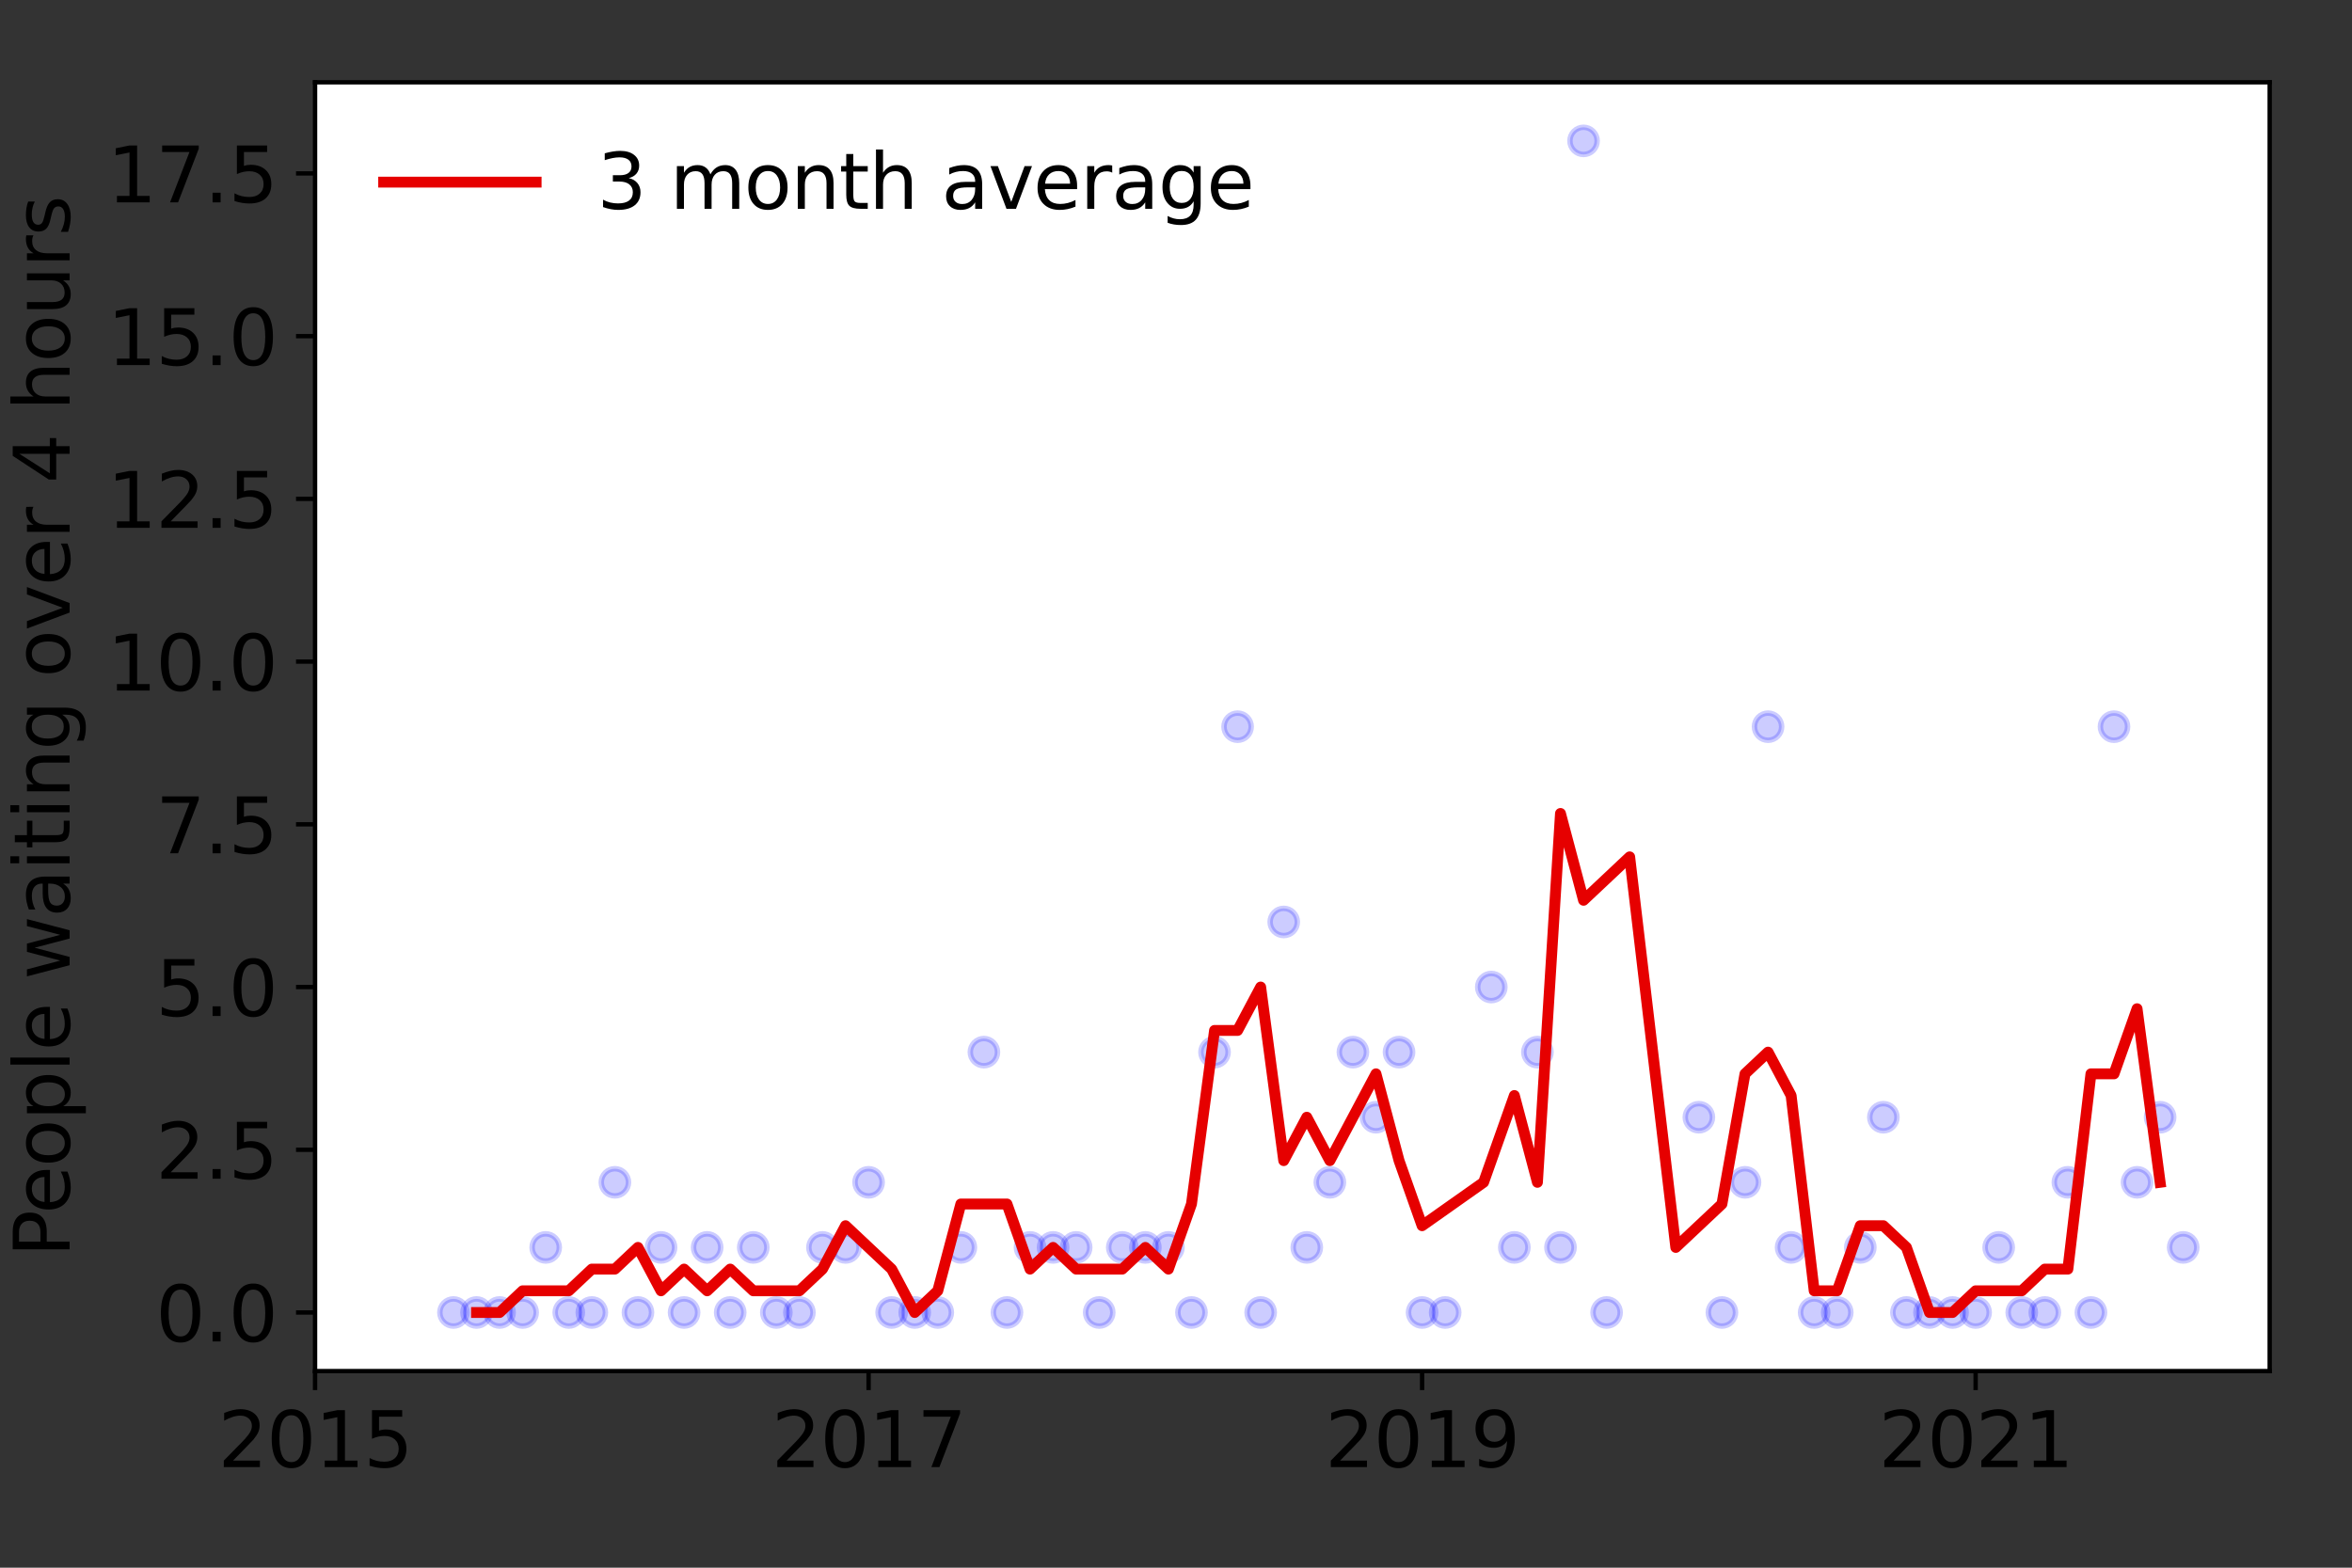 <?xml version="1.0" encoding="utf-8" standalone="no"?>
<!DOCTYPE svg PUBLIC "-//W3C//DTD SVG 1.1//EN"
  "http://www.w3.org/Graphics/SVG/1.1/DTD/svg11.dtd">
<svg height="288pt" version="1.1" viewBox="0 0 432 288" width="432pt" xmlns="http://www.w3.org/2000/svg" xmlns:xlink="http://www.w3.org/1999/xlink">
 <rect x="0" y="0" width="432" height="288" fill="#333333" stroke="none"/>
 <defs>
  <style type="text/css">*{stroke-linecap:butt;stroke-linejoin:round;}</style>
 </defs>
 <g id="figure_1">
  <g id="patch_1">
   <path d="M 0 288 
L 432 288 
L 432 0 
L 0 0 
z
" style="fill:none;"/>
  </g>
  <g id="axes_1">
   <g id="patch_2">
    <path d="M 57.87 251.88 
L 416.88 251.88 
L 416.88 15.12 
L 57.87 15.12 
z
" style="fill:#ffffff;"/>
   </g>
   <g id="matplotlib.axis_1">
    <g id="xtick_1">
     <g id="line2d_1">
      <defs>
       <path d="M 0 0 
L 0 3.5 
" id="m0059e2745c" style="stroke:#000000;stroke-width:0.8;"/>
      </defs>
      <g>
       <use style="stroke:#000000;stroke-width:0.8;" x="57.87" xlink:href="#m0059e2745c" y="251.88"/>
      </g>
     </g>
     <g id="text_1">
      <!-- 2015 -->
      <g transform="translate(40.055 269.518)scale(0.14 -0.14)">
       <defs>
        <path d="M 1228 531 
L 3431 531 
L 3431 0 
L 469 0 
L 469 531 
Q 828 903 1448 1529 
Q 2069 2156 2228 2338 
Q 2531 2678 2651 2914 
Q 2772 3150 2772 3378 
Q 2772 3750 2511 3984 
Q 2250 4219 1831 4219 
Q 1534 4219 1204 4116 
Q 875 4013 500 3803 
L 500 4441 
Q 881 4594 1212 4672 
Q 1544 4750 1819 4750 
Q 2544 4750 2975 4387 
Q 3406 4025 3406 3419 
Q 3406 3131 3298 2873 
Q 3191 2616 2906 2266 
Q 2828 2175 2409 1742 
Q 1991 1309 1228 531 
z
" id="DejaVuSans-32" transform="scale(0.016)"/>
        <path d="M 2034 4250 
Q 1547 4250 1301 3770 
Q 1056 3291 1056 2328 
Q 1056 1369 1301 889 
Q 1547 409 2034 409 
Q 2525 409 2770 889 
Q 3016 1369 3016 2328 
Q 3016 3291 2770 3770 
Q 2525 4250 2034 4250 
z
M 2034 4750 
Q 2819 4750 3233 4129 
Q 3647 3509 3647 2328 
Q 3647 1150 3233 529 
Q 2819 -91 2034 -91 
Q 1250 -91 836 529 
Q 422 1150 422 2328 
Q 422 3509 836 4129 
Q 1250 4750 2034 4750 
z
" id="DejaVuSans-30" transform="scale(0.016)"/>
        <path d="M 794 531 
L 1825 531 
L 1825 4091 
L 703 3866 
L 703 4441 
L 1819 4666 
L 2450 4666 
L 2450 531 
L 3481 531 
L 3481 0 
L 794 0 
L 794 531 
z
" id="DejaVuSans-31" transform="scale(0.016)"/>
        <path d="M 691 4666 
L 3169 4666 
L 3169 4134 
L 1269 4134 
L 1269 2991 
Q 1406 3038 1543 3061 
Q 1681 3084 1819 3084 
Q 2600 3084 3056 2656 
Q 3513 2228 3513 1497 
Q 3513 744 3044 326 
Q 2575 -91 1722 -91 
Q 1428 -91 1123 -41 
Q 819 9 494 109 
L 494 744 
Q 775 591 1075 516 
Q 1375 441 1709 441 
Q 2250 441 2565 725 
Q 2881 1009 2881 1497 
Q 2881 1984 2565 2268 
Q 2250 2553 1709 2553 
Q 1456 2553 1204 2497 
Q 953 2441 691 2322 
L 691 4666 
z
" id="DejaVuSans-35" transform="scale(0.016)"/>
       </defs>
       <use xlink:href="#DejaVuSans-32"/>
       <use x="63.623" xlink:href="#DejaVuSans-30"/>
       <use x="127.246" xlink:href="#DejaVuSans-31"/>
       <use x="190.869" xlink:href="#DejaVuSans-35"/>
      </g>
     </g>
    </g>
    <g id="xtick_2">
     <g id="line2d_2">
      <g>
       <use style="stroke:#000000;stroke-width:0.8;" x="159.537" xlink:href="#m0059e2745c" y="251.88"/>
      </g>
     </g>
     <g id="text_2">
      <!-- 2017 -->
      <g transform="translate(141.722 269.518)scale(0.14 -0.14)">
       <defs>
        <path d="M 525 4666 
L 3525 4666 
L 3525 4397 
L 1831 0 
L 1172 0 
L 2766 4134 
L 525 4134 
L 525 4666 
z
" id="DejaVuSans-37" transform="scale(0.016)"/>
       </defs>
       <use xlink:href="#DejaVuSans-32"/>
       <use x="63.623" xlink:href="#DejaVuSans-30"/>
       <use x="127.246" xlink:href="#DejaVuSans-31"/>
       <use x="190.869" xlink:href="#DejaVuSans-37"/>
      </g>
     </g>
    </g>
    <g id="xtick_3">
     <g id="line2d_3">
      <g>
       <use style="stroke:#000000;stroke-width:0.8;" x="261.203" xlink:href="#m0059e2745c" y="251.88"/>
      </g>
     </g>
     <g id="text_3">
      <!-- 2019 -->
      <g transform="translate(243.388 269.518)scale(0.14 -0.14)">
       <defs>
        <path d="M 703 97 
L 703 672 
Q 941 559 1184 500 
Q 1428 441 1663 441 
Q 2288 441 2617 861 
Q 2947 1281 2994 2138 
Q 2813 1869 2534 1725 
Q 2256 1581 1919 1581 
Q 1219 1581 811 2004 
Q 403 2428 403 3163 
Q 403 3881 828 4315 
Q 1253 4750 1959 4750 
Q 2769 4750 3195 4129 
Q 3622 3509 3622 2328 
Q 3622 1225 3098 567 
Q 2575 -91 1691 -91 
Q 1453 -91 1209 -44 
Q 966 3 703 97 
z
M 1959 2075 
Q 2384 2075 2632 2365 
Q 2881 2656 2881 3163 
Q 2881 3666 2632 3958 
Q 2384 4250 1959 4250 
Q 1534 4250 1286 3958 
Q 1038 3666 1038 3163 
Q 1038 2656 1286 2365 
Q 1534 2075 1959 2075 
z
" id="DejaVuSans-39" transform="scale(0.016)"/>
       </defs>
       <use xlink:href="#DejaVuSans-32"/>
       <use x="63.623" xlink:href="#DejaVuSans-30"/>
       <use x="127.246" xlink:href="#DejaVuSans-31"/>
       <use x="190.869" xlink:href="#DejaVuSans-39"/>
      </g>
     </g>
    </g>
    <g id="xtick_4">
     <g id="line2d_4">
      <g>
       <use style="stroke:#000000;stroke-width:0.8;" x="362.87" xlink:href="#m0059e2745c" y="251.88"/>
      </g>
     </g>
     <g id="text_4">
      <!-- 2021 -->
      <g transform="translate(345.055 269.518)scale(0.14 -0.14)">
       <use xlink:href="#DejaVuSans-32"/>
       <use x="63.623" xlink:href="#DejaVuSans-30"/>
       <use x="127.246" xlink:href="#DejaVuSans-32"/>
       <use x="190.869" xlink:href="#DejaVuSans-31"/>
      </g>
     </g>
    </g>
   </g>
   <g id="matplotlib.axis_2">
    <g id="ytick_1">
     <g id="line2d_5">
      <defs>
       <path d="M 0 0 
L -3.5 0 
" id="m4ac4271c9a" style="stroke:#000000;stroke-width:0.8;"/>
      </defs>
      <g>
       <use style="stroke:#000000;stroke-width:0.8;" x="57.87" xlink:href="#m4ac4271c9a" y="241.118"/>
      </g>
     </g>
     <g id="text_5">
      <!-- 0.0 -->
      <g transform="translate(28.606 246.437)scale(0.14 -0.14)">
       <defs>
        <path d="M 684 794 
L 1344 794 
L 1344 0 
L 684 0 
L 684 794 
z
" id="DejaVuSans-2e" transform="scale(0.016)"/>
       </defs>
       <use xlink:href="#DejaVuSans-30"/>
       <use x="63.623" xlink:href="#DejaVuSans-2e"/>
       <use x="95.41" xlink:href="#DejaVuSans-30"/>
      </g>
     </g>
    </g>
    <g id="ytick_2">
     <g id="line2d_6">
      <g>
       <use style="stroke:#000000;stroke-width:0.8;" x="57.87" xlink:href="#m4ac4271c9a" y="211.224"/>
      </g>
     </g>
     <g id="text_6">
      <!-- 2.5 -->
      <g transform="translate(28.606 216.543)scale(0.14 -0.14)">
       <use xlink:href="#DejaVuSans-32"/>
       <use x="63.623" xlink:href="#DejaVuSans-2e"/>
       <use x="95.41" xlink:href="#DejaVuSans-35"/>
      </g>
     </g>
    </g>
    <g id="ytick_3">
     <g id="line2d_7">
      <g>
       <use style="stroke:#000000;stroke-width:0.8;" x="57.87" xlink:href="#m4ac4271c9a" y="181.33"/>
      </g>
     </g>
     <g id="text_7">
      <!-- 5.0 -->
      <g transform="translate(28.606 186.649)scale(0.14 -0.14)">
       <use xlink:href="#DejaVuSans-35"/>
       <use x="63.623" xlink:href="#DejaVuSans-2e"/>
       <use x="95.41" xlink:href="#DejaVuSans-30"/>
      </g>
     </g>
    </g>
    <g id="ytick_4">
     <g id="line2d_8">
      <g>
       <use style="stroke:#000000;stroke-width:0.8;" x="57.87" xlink:href="#m4ac4271c9a" y="151.436"/>
      </g>
     </g>
     <g id="text_8">
      <!-- 7.5 -->
      <g transform="translate(28.606 156.755)scale(0.14 -0.14)">
       <use xlink:href="#DejaVuSans-37"/>
       <use x="63.623" xlink:href="#DejaVuSans-2e"/>
       <use x="95.41" xlink:href="#DejaVuSans-35"/>
      </g>
     </g>
    </g>
    <g id="ytick_5">
     <g id="line2d_9">
      <g>
       <use style="stroke:#000000;stroke-width:0.8;" x="57.87" xlink:href="#m4ac4271c9a" y="121.542"/>
      </g>
     </g>
     <g id="text_9">
      <!-- 10.0 -->
      <g transform="translate(19.698 126.861)scale(0.14 -0.14)">
       <use xlink:href="#DejaVuSans-31"/>
       <use x="63.623" xlink:href="#DejaVuSans-30"/>
       <use x="127.246" xlink:href="#DejaVuSans-2e"/>
       <use x="159.033" xlink:href="#DejaVuSans-30"/>
      </g>
     </g>
    </g>
    <g id="ytick_6">
     <g id="line2d_10">
      <g>
       <use style="stroke:#000000;stroke-width:0.8;" x="57.87" xlink:href="#m4ac4271c9a" y="91.648"/>
      </g>
     </g>
     <g id="text_10">
      <!-- 12.5 -->
      <g transform="translate(19.698 96.967)scale(0.14 -0.14)">
       <use xlink:href="#DejaVuSans-31"/>
       <use x="63.623" xlink:href="#DejaVuSans-32"/>
       <use x="127.246" xlink:href="#DejaVuSans-2e"/>
       <use x="159.033" xlink:href="#DejaVuSans-35"/>
      </g>
     </g>
    </g>
    <g id="ytick_7">
     <g id="line2d_11">
      <g>
       <use style="stroke:#000000;stroke-width:0.8;" x="57.87" xlink:href="#m4ac4271c9a" y="61.755"/>
      </g>
     </g>
     <g id="text_11">
      <!-- 15.0 -->
      <g transform="translate(19.698 67.073)scale(0.14 -0.14)">
       <use xlink:href="#DejaVuSans-31"/>
       <use x="63.623" xlink:href="#DejaVuSans-35"/>
       <use x="127.246" xlink:href="#DejaVuSans-2e"/>
       <use x="159.033" xlink:href="#DejaVuSans-30"/>
      </g>
     </g>
    </g>
    <g id="ytick_8">
     <g id="line2d_12">
      <g>
       <use style="stroke:#000000;stroke-width:0.8;" x="57.87" xlink:href="#m4ac4271c9a" y="31.861"/>
      </g>
     </g>
     <g id="text_12">
      <!-- 17.5 -->
      <g transform="translate(19.698 37.18)scale(0.14 -0.14)">
       <use xlink:href="#DejaVuSans-31"/>
       <use x="63.623" xlink:href="#DejaVuSans-37"/>
       <use x="127.246" xlink:href="#DejaVuSans-2e"/>
       <use x="159.033" xlink:href="#DejaVuSans-35"/>
      </g>
     </g>
    </g>
    <g id="text_13">
     <!-- People waiting over 4 hours -->
     <g transform="translate(12.787 230.925)rotate(-90)scale(0.14 -0.14)">
      <defs>
       <path d="M 1259 4147 
L 1259 2394 
L 2053 2394 
Q 2494 2394 2734 2622 
Q 2975 2850 2975 3272 
Q 2975 3691 2734 3919 
Q 2494 4147 2053 4147 
L 1259 4147 
z
M 628 4666 
L 2053 4666 
Q 2838 4666 3239 4311 
Q 3641 3956 3641 3272 
Q 3641 2581 3239 2228 
Q 2838 1875 2053 1875 
L 1259 1875 
L 1259 0 
L 628 0 
L 628 4666 
z
" id="DejaVuSans-50" transform="scale(0.016)"/>
       <path d="M 3597 1894 
L 3597 1613 
L 953 1613 
Q 991 1019 1311 708 
Q 1631 397 2203 397 
Q 2534 397 2845 478 
Q 3156 559 3463 722 
L 3463 178 
Q 3153 47 2828 -22 
Q 2503 -91 2169 -91 
Q 1331 -91 842 396 
Q 353 884 353 1716 
Q 353 2575 817 3079 
Q 1281 3584 2069 3584 
Q 2775 3584 3186 3129 
Q 3597 2675 3597 1894 
z
M 3022 2063 
Q 3016 2534 2758 2815 
Q 2500 3097 2075 3097 
Q 1594 3097 1305 2825 
Q 1016 2553 972 2059 
L 3022 2063 
z
" id="DejaVuSans-65" transform="scale(0.016)"/>
       <path d="M 1959 3097 
Q 1497 3097 1228 2736 
Q 959 2375 959 1747 
Q 959 1119 1226 758 
Q 1494 397 1959 397 
Q 2419 397 2687 759 
Q 2956 1122 2956 1747 
Q 2956 2369 2687 2733 
Q 2419 3097 1959 3097 
z
M 1959 3584 
Q 2709 3584 3137 3096 
Q 3566 2609 3566 1747 
Q 3566 888 3137 398 
Q 2709 -91 1959 -91 
Q 1206 -91 779 398 
Q 353 888 353 1747 
Q 353 2609 779 3096 
Q 1206 3584 1959 3584 
z
" id="DejaVuSans-6f" transform="scale(0.016)"/>
       <path d="M 1159 525 
L 1159 -1331 
L 581 -1331 
L 581 3500 
L 1159 3500 
L 1159 2969 
Q 1341 3281 1617 3432 
Q 1894 3584 2278 3584 
Q 2916 3584 3314 3078 
Q 3713 2572 3713 1747 
Q 3713 922 3314 415 
Q 2916 -91 2278 -91 
Q 1894 -91 1617 61 
Q 1341 213 1159 525 
z
M 3116 1747 
Q 3116 2381 2855 2742 
Q 2594 3103 2138 3103 
Q 1681 3103 1420 2742 
Q 1159 2381 1159 1747 
Q 1159 1113 1420 752 
Q 1681 391 2138 391 
Q 2594 391 2855 752 
Q 3116 1113 3116 1747 
z
" id="DejaVuSans-70" transform="scale(0.016)"/>
       <path d="M 603 4863 
L 1178 4863 
L 1178 0 
L 603 0 
L 603 4863 
z
" id="DejaVuSans-6c" transform="scale(0.016)"/>
       <path id="DejaVuSans-20" transform="scale(0.016)"/>
       <path d="M 269 3500 
L 844 3500 
L 1563 769 
L 2278 3500 
L 2956 3500 
L 3675 769 
L 4391 3500 
L 4966 3500 
L 4050 0 
L 3372 0 
L 2619 2869 
L 1863 0 
L 1184 0 
L 269 3500 
z
" id="DejaVuSans-77" transform="scale(0.016)"/>
       <path d="M 2194 1759 
Q 1497 1759 1228 1600 
Q 959 1441 959 1056 
Q 959 750 1161 570 
Q 1363 391 1709 391 
Q 2188 391 2477 730 
Q 2766 1069 2766 1631 
L 2766 1759 
L 2194 1759 
z
M 3341 1997 
L 3341 0 
L 2766 0 
L 2766 531 
Q 2569 213 2275 61 
Q 1981 -91 1556 -91 
Q 1019 -91 701 211 
Q 384 513 384 1019 
Q 384 1609 779 1909 
Q 1175 2209 1959 2209 
L 2766 2209 
L 2766 2266 
Q 2766 2663 2505 2880 
Q 2244 3097 1772 3097 
Q 1472 3097 1187 3025 
Q 903 2953 641 2809 
L 641 3341 
Q 956 3463 1253 3523 
Q 1550 3584 1831 3584 
Q 2591 3584 2966 3190 
Q 3341 2797 3341 1997 
z
" id="DejaVuSans-61" transform="scale(0.016)"/>
       <path d="M 603 3500 
L 1178 3500 
L 1178 0 
L 603 0 
L 603 3500 
z
M 603 4863 
L 1178 4863 
L 1178 4134 
L 603 4134 
L 603 4863 
z
" id="DejaVuSans-69" transform="scale(0.016)"/>
       <path d="M 1172 4494 
L 1172 3500 
L 2356 3500 
L 2356 3053 
L 1172 3053 
L 1172 1153 
Q 1172 725 1289 603 
Q 1406 481 1766 481 
L 2356 481 
L 2356 0 
L 1766 0 
Q 1100 0 847 248 
Q 594 497 594 1153 
L 594 3053 
L 172 3053 
L 172 3500 
L 594 3500 
L 594 4494 
L 1172 4494 
z
" id="DejaVuSans-74" transform="scale(0.016)"/>
       <path d="M 3513 2113 
L 3513 0 
L 2938 0 
L 2938 2094 
Q 2938 2591 2744 2837 
Q 2550 3084 2163 3084 
Q 1697 3084 1428 2787 
Q 1159 2491 1159 1978 
L 1159 0 
L 581 0 
L 581 3500 
L 1159 3500 
L 1159 2956 
Q 1366 3272 1645 3428 
Q 1925 3584 2291 3584 
Q 2894 3584 3203 3211 
Q 3513 2838 3513 2113 
z
" id="DejaVuSans-6e" transform="scale(0.016)"/>
       <path d="M 2906 1791 
Q 2906 2416 2648 2759 
Q 2391 3103 1925 3103 
Q 1463 3103 1205 2759 
Q 947 2416 947 1791 
Q 947 1169 1205 825 
Q 1463 481 1925 481 
Q 2391 481 2648 825 
Q 2906 1169 2906 1791 
z
M 3481 434 
Q 3481 -459 3084 -895 
Q 2688 -1331 1869 -1331 
Q 1566 -1331 1297 -1286 
Q 1028 -1241 775 -1147 
L 775 -588 
Q 1028 -725 1275 -790 
Q 1522 -856 1778 -856 
Q 2344 -856 2625 -561 
Q 2906 -266 2906 331 
L 2906 616 
Q 2728 306 2450 153 
Q 2172 0 1784 0 
Q 1141 0 747 490 
Q 353 981 353 1791 
Q 353 2603 747 3093 
Q 1141 3584 1784 3584 
Q 2172 3584 2450 3431 
Q 2728 3278 2906 2969 
L 2906 3500 
L 3481 3500 
L 3481 434 
z
" id="DejaVuSans-67" transform="scale(0.016)"/>
       <path d="M 191 3500 
L 800 3500 
L 1894 563 
L 2988 3500 
L 3597 3500 
L 2284 0 
L 1503 0 
L 191 3500 
z
" id="DejaVuSans-76" transform="scale(0.016)"/>
       <path d="M 2631 2963 
Q 2534 3019 2420 3045 
Q 2306 3072 2169 3072 
Q 1681 3072 1420 2755 
Q 1159 2438 1159 1844 
L 1159 0 
L 581 0 
L 581 3500 
L 1159 3500 
L 1159 2956 
Q 1341 3275 1631 3429 
Q 1922 3584 2338 3584 
Q 2397 3584 2469 3576 
Q 2541 3569 2628 3553 
L 2631 2963 
z
" id="DejaVuSans-72" transform="scale(0.016)"/>
       <path d="M 2419 4116 
L 825 1625 
L 2419 1625 
L 2419 4116 
z
M 2253 4666 
L 3047 4666 
L 3047 1625 
L 3713 1625 
L 3713 1100 
L 3047 1100 
L 3047 0 
L 2419 0 
L 2419 1100 
L 313 1100 
L 313 1709 
L 2253 4666 
z
" id="DejaVuSans-34" transform="scale(0.016)"/>
       <path d="M 3513 2113 
L 3513 0 
L 2938 0 
L 2938 2094 
Q 2938 2591 2744 2837 
Q 2550 3084 2163 3084 
Q 1697 3084 1428 2787 
Q 1159 2491 1159 1978 
L 1159 0 
L 581 0 
L 581 4863 
L 1159 4863 
L 1159 2956 
Q 1366 3272 1645 3428 
Q 1925 3584 2291 3584 
Q 2894 3584 3203 3211 
Q 3513 2838 3513 2113 
z
" id="DejaVuSans-68" transform="scale(0.016)"/>
       <path d="M 544 1381 
L 544 3500 
L 1119 3500 
L 1119 1403 
Q 1119 906 1312 657 
Q 1506 409 1894 409 
Q 2359 409 2629 706 
Q 2900 1003 2900 1516 
L 2900 3500 
L 3475 3500 
L 3475 0 
L 2900 0 
L 2900 538 
Q 2691 219 2414 64 
Q 2138 -91 1772 -91 
Q 1169 -91 856 284 
Q 544 659 544 1381 
z
M 1991 3584 
L 1991 3584 
z
" id="DejaVuSans-75" transform="scale(0.016)"/>
       <path d="M 2834 3397 
L 2834 2853 
Q 2591 2978 2328 3040 
Q 2066 3103 1784 3103 
Q 1356 3103 1142 2972 
Q 928 2841 928 2578 
Q 928 2378 1081 2264 
Q 1234 2150 1697 2047 
L 1894 2003 
Q 2506 1872 2764 1633 
Q 3022 1394 3022 966 
Q 3022 478 2636 193 
Q 2250 -91 1575 -91 
Q 1294 -91 989 -36 
Q 684 19 347 128 
L 347 722 
Q 666 556 975 473 
Q 1284 391 1588 391 
Q 1994 391 2212 530 
Q 2431 669 2431 922 
Q 2431 1156 2273 1281 
Q 2116 1406 1581 1522 
L 1381 1569 
Q 847 1681 609 1914 
Q 372 2147 372 2553 
Q 372 3047 722 3315 
Q 1072 3584 1716 3584 
Q 2034 3584 2315 3537 
Q 2597 3491 2834 3397 
z
" id="DejaVuSans-73" transform="scale(0.016)"/>
      </defs>
      <use xlink:href="#DejaVuSans-50"/>
      <use x="56.678" xlink:href="#DejaVuSans-65"/>
      <use x="118.201" xlink:href="#DejaVuSans-6f"/>
      <use x="179.383" xlink:href="#DejaVuSans-70"/>
      <use x="242.859" xlink:href="#DejaVuSans-6c"/>
      <use x="270.643" xlink:href="#DejaVuSans-65"/>
      <use x="332.166" xlink:href="#DejaVuSans-20"/>
      <use x="363.953" xlink:href="#DejaVuSans-77"/>
      <use x="445.74" xlink:href="#DejaVuSans-61"/>
      <use x="507.02" xlink:href="#DejaVuSans-69"/>
      <use x="534.803" xlink:href="#DejaVuSans-74"/>
      <use x="574.012" xlink:href="#DejaVuSans-69"/>
      <use x="601.795" xlink:href="#DejaVuSans-6e"/>
      <use x="665.174" xlink:href="#DejaVuSans-67"/>
      <use x="728.65" xlink:href="#DejaVuSans-20"/>
      <use x="760.438" xlink:href="#DejaVuSans-6f"/>
      <use x="821.619" xlink:href="#DejaVuSans-76"/>
      <use x="880.799" xlink:href="#DejaVuSans-65"/>
      <use x="942.322" xlink:href="#DejaVuSans-72"/>
      <use x="983.436" xlink:href="#DejaVuSans-20"/>
      <use x="1015.223" xlink:href="#DejaVuSans-34"/>
      <use x="1078.846" xlink:href="#DejaVuSans-20"/>
      <use x="1110.633" xlink:href="#DejaVuSans-68"/>
      <use x="1174.012" xlink:href="#DejaVuSans-6f"/>
      <use x="1235.193" xlink:href="#DejaVuSans-75"/>
      <use x="1298.572" xlink:href="#DejaVuSans-72"/>
      <use x="1339.686" xlink:href="#DejaVuSans-73"/>
     </g>
    </g>
   </g>
   <g id="line2d_13">
    <defs>
     <path d="M 0 2.5 
C 0.663 2.5 1.299 2.237 1.768 1.768 
C 2.237 1.299 2.5 0.663 2.5 0 
C 2.5 -0.663 2.237 -1.299 1.768 -1.768 
C 1.299 -2.237 0.663 -2.5 0 -2.5 
C -0.663 -2.5 -1.299 -2.237 -1.768 -1.768 
C -2.237 -1.299 -2.5 -0.663 -2.5 0 
C -2.5 0.663 -2.237 1.299 -1.768 1.768 
C -1.299 2.237 -0.663 2.5 0 2.5 
z
" id="m56ecc1b57b" style="stroke:#0000ff;stroke-opacity:0.2;"/>
    </defs>
    <g clip-path="url(#pbaaf0a5d19)">
     <use style="fill:#0000ff;fill-opacity:0.2;stroke:#0000ff;stroke-opacity:0.2;" x="400.995" xlink:href="#m56ecc1b57b" y="229.161"/>
     <use style="fill:#0000ff;fill-opacity:0.2;stroke:#0000ff;stroke-opacity:0.2;" x="396.758" xlink:href="#m56ecc1b57b" y="205.245"/>
     <use style="fill:#0000ff;fill-opacity:0.2;stroke:#0000ff;stroke-opacity:0.2;" x="392.522" xlink:href="#m56ecc1b57b" y="217.203"/>
     <use style="fill:#0000ff;fill-opacity:0.2;stroke:#0000ff;stroke-opacity:0.2;" x="388.286" xlink:href="#m56ecc1b57b" y="133.5"/>
     <use style="fill:#0000ff;fill-opacity:0.2;stroke:#0000ff;stroke-opacity:0.2;" x="384.05" xlink:href="#m56ecc1b57b" y="241.118"/>
     <use style="fill:#0000ff;fill-opacity:0.2;stroke:#0000ff;stroke-opacity:0.2;" x="379.814" xlink:href="#m56ecc1b57b" y="217.203"/>
     <use style="fill:#0000ff;fill-opacity:0.2;stroke:#0000ff;stroke-opacity:0.2;" x="375.578" xlink:href="#m56ecc1b57b" y="241.118"/>
     <use style="fill:#0000ff;fill-opacity:0.2;stroke:#0000ff;stroke-opacity:0.2;" x="371.342" xlink:href="#m56ecc1b57b" y="241.118"/>
     <use style="fill:#0000ff;fill-opacity:0.2;stroke:#0000ff;stroke-opacity:0.2;" x="367.106" xlink:href="#m56ecc1b57b" y="229.161"/>
     <use style="fill:#0000ff;fill-opacity:0.2;stroke:#0000ff;stroke-opacity:0.2;" x="362.87" xlink:href="#m56ecc1b57b" y="241.118"/>
     <use style="fill:#0000ff;fill-opacity:0.2;stroke:#0000ff;stroke-opacity:0.2;" x="358.634" xlink:href="#m56ecc1b57b" y="241.118"/>
     <use style="fill:#0000ff;fill-opacity:0.2;stroke:#0000ff;stroke-opacity:0.2;" x="354.397" xlink:href="#m56ecc1b57b" y="241.118"/>
     <use style="fill:#0000ff;fill-opacity:0.2;stroke:#0000ff;stroke-opacity:0.2;" x="350.161" xlink:href="#m56ecc1b57b" y="241.118"/>
     <use style="fill:#0000ff;fill-opacity:0.2;stroke:#0000ff;stroke-opacity:0.2;" x="345.925" xlink:href="#m56ecc1b57b" y="205.245"/>
     <use style="fill:#0000ff;fill-opacity:0.2;stroke:#0000ff;stroke-opacity:0.2;" x="341.689" xlink:href="#m56ecc1b57b" y="229.161"/>
     <use style="fill:#0000ff;fill-opacity:0.2;stroke:#0000ff;stroke-opacity:0.2;" x="337.453" xlink:href="#m56ecc1b57b" y="241.118"/>
     <use style="fill:#0000ff;fill-opacity:0.2;stroke:#0000ff;stroke-opacity:0.2;" x="333.217" xlink:href="#m56ecc1b57b" y="241.118"/>
     <use style="fill:#0000ff;fill-opacity:0.2;stroke:#0000ff;stroke-opacity:0.2;" x="328.981" xlink:href="#m56ecc1b57b" y="229.161"/>
     <use style="fill:#0000ff;fill-opacity:0.2;stroke:#0000ff;stroke-opacity:0.2;" x="324.745" xlink:href="#m56ecc1b57b" y="133.5"/>
     <use style="fill:#0000ff;fill-opacity:0.2;stroke:#0000ff;stroke-opacity:0.2;" x="320.509" xlink:href="#m56ecc1b57b" y="217.203"/>
     <use style="fill:#0000ff;fill-opacity:0.2;stroke:#0000ff;stroke-opacity:0.2;" x="316.272" xlink:href="#m56ecc1b57b" y="241.118"/>
     <use style="fill:#0000ff;fill-opacity:0.2;stroke:#0000ff;stroke-opacity:0.2;" x="312.036" xlink:href="#m56ecc1b57b" y="205.245"/>
     <use style="fill:#0000ff;fill-opacity:0.2;stroke:#0000ff;stroke-opacity:0.2;" x="295.092" xlink:href="#m56ecc1b57b" y="241.118"/>
     <use style="fill:#0000ff;fill-opacity:0.2;stroke:#0000ff;stroke-opacity:0.2;" x="290.856" xlink:href="#m56ecc1b57b" y="25.882"/>
     <use style="fill:#0000ff;fill-opacity:0.2;stroke:#0000ff;stroke-opacity:0.2;" x="286.62" xlink:href="#m56ecc1b57b" y="229.161"/>
     <use style="fill:#0000ff;fill-opacity:0.2;stroke:#0000ff;stroke-opacity:0.2;" x="282.384" xlink:href="#m56ecc1b57b" y="193.288"/>
     <use style="fill:#0000ff;fill-opacity:0.2;stroke:#0000ff;stroke-opacity:0.2;" x="278.148" xlink:href="#m56ecc1b57b" y="229.161"/>
     <use style="fill:#0000ff;fill-opacity:0.2;stroke:#0000ff;stroke-opacity:0.2;" x="273.911" xlink:href="#m56ecc1b57b" y="181.33"/>
     <use style="fill:#0000ff;fill-opacity:0.2;stroke:#0000ff;stroke-opacity:0.2;" x="265.439" xlink:href="#m56ecc1b57b" y="241.118"/>
     <use style="fill:#0000ff;fill-opacity:0.2;stroke:#0000ff;stroke-opacity:0.2;" x="261.203" xlink:href="#m56ecc1b57b" y="241.118"/>
     <use style="fill:#0000ff;fill-opacity:0.2;stroke:#0000ff;stroke-opacity:0.2;" x="256.967" xlink:href="#m56ecc1b57b" y="193.288"/>
     <use style="fill:#0000ff;fill-opacity:0.2;stroke:#0000ff;stroke-opacity:0.2;" x="252.731" xlink:href="#m56ecc1b57b" y="205.245"/>
     <use style="fill:#0000ff;fill-opacity:0.2;stroke:#0000ff;stroke-opacity:0.2;" x="248.495" xlink:href="#m56ecc1b57b" y="193.288"/>
     <use style="fill:#0000ff;fill-opacity:0.2;stroke:#0000ff;stroke-opacity:0.2;" x="244.259" xlink:href="#m56ecc1b57b" y="217.203"/>
     <use style="fill:#0000ff;fill-opacity:0.2;stroke:#0000ff;stroke-opacity:0.2;" x="240.023" xlink:href="#m56ecc1b57b" y="229.161"/>
     <use style="fill:#0000ff;fill-opacity:0.2;stroke:#0000ff;stroke-opacity:0.2;" x="235.786" xlink:href="#m56ecc1b57b" y="169.373"/>
     <use style="fill:#0000ff;fill-opacity:0.2;stroke:#0000ff;stroke-opacity:0.2;" x="231.55" xlink:href="#m56ecc1b57b" y="241.118"/>
     <use style="fill:#0000ff;fill-opacity:0.2;stroke:#0000ff;stroke-opacity:0.2;" x="227.314" xlink:href="#m56ecc1b57b" y="133.5"/>
     <use style="fill:#0000ff;fill-opacity:0.2;stroke:#0000ff;stroke-opacity:0.2;" x="223.078" xlink:href="#m56ecc1b57b" y="193.288"/>
     <use style="fill:#0000ff;fill-opacity:0.2;stroke:#0000ff;stroke-opacity:0.2;" x="218.842" xlink:href="#m56ecc1b57b" y="241.118"/>
     <use style="fill:#0000ff;fill-opacity:0.2;stroke:#0000ff;stroke-opacity:0.2;" x="214.606" xlink:href="#m56ecc1b57b" y="229.161"/>
     <use style="fill:#0000ff;fill-opacity:0.2;stroke:#0000ff;stroke-opacity:0.2;" x="210.37" xlink:href="#m56ecc1b57b" y="229.161"/>
     <use style="fill:#0000ff;fill-opacity:0.2;stroke:#0000ff;stroke-opacity:0.2;" x="206.134" xlink:href="#m56ecc1b57b" y="229.161"/>
     <use style="fill:#0000ff;fill-opacity:0.2;stroke:#0000ff;stroke-opacity:0.2;" x="201.898" xlink:href="#m56ecc1b57b" y="241.118"/>
     <use style="fill:#0000ff;fill-opacity:0.2;stroke:#0000ff;stroke-opacity:0.2;" x="197.662" xlink:href="#m56ecc1b57b" y="229.161"/>
     <use style="fill:#0000ff;fill-opacity:0.2;stroke:#0000ff;stroke-opacity:0.2;" x="193.425" xlink:href="#m56ecc1b57b" y="229.161"/>
     <use style="fill:#0000ff;fill-opacity:0.2;stroke:#0000ff;stroke-opacity:0.2;" x="189.189" xlink:href="#m56ecc1b57b" y="229.161"/>
     <use style="fill:#0000ff;fill-opacity:0.2;stroke:#0000ff;stroke-opacity:0.2;" x="184.953" xlink:href="#m56ecc1b57b" y="241.118"/>
     <use style="fill:#0000ff;fill-opacity:0.2;stroke:#0000ff;stroke-opacity:0.2;" x="180.717" xlink:href="#m56ecc1b57b" y="193.288"/>
     <use style="fill:#0000ff;fill-opacity:0.2;stroke:#0000ff;stroke-opacity:0.2;" x="176.481" xlink:href="#m56ecc1b57b" y="229.161"/>
     <use style="fill:#0000ff;fill-opacity:0.2;stroke:#0000ff;stroke-opacity:0.2;" x="172.245" xlink:href="#m56ecc1b57b" y="241.118"/>
     <use style="fill:#0000ff;fill-opacity:0.2;stroke:#0000ff;stroke-opacity:0.2;" x="168.009" xlink:href="#m56ecc1b57b" y="241.118"/>
     <use style="fill:#0000ff;fill-opacity:0.2;stroke:#0000ff;stroke-opacity:0.2;" x="163.773" xlink:href="#m56ecc1b57b" y="241.118"/>
     <use style="fill:#0000ff;fill-opacity:0.2;stroke:#0000ff;stroke-opacity:0.2;" x="159.537" xlink:href="#m56ecc1b57b" y="217.203"/>
     <use style="fill:#0000ff;fill-opacity:0.2;stroke:#0000ff;stroke-opacity:0.2;" x="155.3" xlink:href="#m56ecc1b57b" y="229.161"/>
     <use style="fill:#0000ff;fill-opacity:0.2;stroke:#0000ff;stroke-opacity:0.2;" x="151.064" xlink:href="#m56ecc1b57b" y="229.161"/>
     <use style="fill:#0000ff;fill-opacity:0.2;stroke:#0000ff;stroke-opacity:0.2;" x="146.828" xlink:href="#m56ecc1b57b" y="241.118"/>
     <use style="fill:#0000ff;fill-opacity:0.2;stroke:#0000ff;stroke-opacity:0.2;" x="142.592" xlink:href="#m56ecc1b57b" y="241.118"/>
     <use style="fill:#0000ff;fill-opacity:0.2;stroke:#0000ff;stroke-opacity:0.2;" x="138.356" xlink:href="#m56ecc1b57b" y="229.161"/>
     <use style="fill:#0000ff;fill-opacity:0.2;stroke:#0000ff;stroke-opacity:0.2;" x="134.12" xlink:href="#m56ecc1b57b" y="241.118"/>
     <use style="fill:#0000ff;fill-opacity:0.2;stroke:#0000ff;stroke-opacity:0.2;" x="129.884" xlink:href="#m56ecc1b57b" y="229.161"/>
     <use style="fill:#0000ff;fill-opacity:0.2;stroke:#0000ff;stroke-opacity:0.2;" x="125.648" xlink:href="#m56ecc1b57b" y="241.118"/>
     <use style="fill:#0000ff;fill-opacity:0.2;stroke:#0000ff;stroke-opacity:0.2;" x="121.412" xlink:href="#m56ecc1b57b" y="229.161"/>
     <use style="fill:#0000ff;fill-opacity:0.2;stroke:#0000ff;stroke-opacity:0.2;" x="117.175" xlink:href="#m56ecc1b57b" y="241.118"/>
     <use style="fill:#0000ff;fill-opacity:0.2;stroke:#0000ff;stroke-opacity:0.2;" x="112.939" xlink:href="#m56ecc1b57b" y="217.203"/>
     <use style="fill:#0000ff;fill-opacity:0.2;stroke:#0000ff;stroke-opacity:0.2;" x="108.703" xlink:href="#m56ecc1b57b" y="241.118"/>
     <use style="fill:#0000ff;fill-opacity:0.2;stroke:#0000ff;stroke-opacity:0.2;" x="104.467" xlink:href="#m56ecc1b57b" y="241.118"/>
     <use style="fill:#0000ff;fill-opacity:0.2;stroke:#0000ff;stroke-opacity:0.2;" x="100.231" xlink:href="#m56ecc1b57b" y="229.161"/>
     <use style="fill:#0000ff;fill-opacity:0.2;stroke:#0000ff;stroke-opacity:0.2;" x="95.995" xlink:href="#m56ecc1b57b" y="241.118"/>
     <use style="fill:#0000ff;fill-opacity:0.2;stroke:#0000ff;stroke-opacity:0.2;" x="91.759" xlink:href="#m56ecc1b57b" y="241.118"/>
     <use style="fill:#0000ff;fill-opacity:0.2;stroke:#0000ff;stroke-opacity:0.2;" x="87.523" xlink:href="#m56ecc1b57b" y="241.118"/>
     <use style="fill:#0000ff;fill-opacity:0.2;stroke:#0000ff;stroke-opacity:0.2;" x="83.287" xlink:href="#m56ecc1b57b" y="241.118"/>
    </g>
   </g>
   <g id="line2d_14">
    <path clip-path="url(#pbaaf0a5d19)" d="M 396.758 217.203 
L 392.522 185.316 
L 388.286 197.274 
L 384.05 197.274 
L 379.814 233.146 
L 375.578 233.146 
L 371.342 237.132 
L 367.106 237.132 
L 362.87 237.132 
L 358.634 241.118 
L 354.397 241.118 
L 350.161 229.161 
L 345.925 225.175 
L 341.689 225.175 
L 337.453 237.132 
L 333.217 237.132 
L 328.981 201.26 
L 324.745 193.288 
L 320.509 197.274 
L 316.272 221.189 
L 307.8 229.161 
L 299.328 157.415 
L 290.856 165.387 
L 286.62 149.443 
L 282.384 217.203 
L 278.148 201.26 
L 272.499 217.203 
L 266.851 221.189 
L 261.203 225.175 
L 256.967 213.217 
L 252.731 197.274 
L 248.495 205.245 
L 244.259 213.217 
L 240.023 205.245 
L 235.786 213.217 
L 231.55 181.33 
L 227.314 189.302 
L 223.078 189.302 
L 218.842 221.189 
L 214.606 233.146 
L 210.37 229.161 
L 206.134 233.146 
L 201.898 233.146 
L 197.662 233.146 
L 193.425 229.161 
L 189.189 233.146 
L 184.953 221.189 
L 180.717 221.189 
L 176.481 221.189 
L 172.245 237.132 
L 168.009 241.118 
L 163.773 233.146 
L 159.537 229.161 
L 155.3 225.175 
L 151.064 233.146 
L 146.828 237.132 
L 142.592 237.132 
L 138.356 237.132 
L 134.12 233.146 
L 129.884 237.132 
L 125.648 233.146 
L 121.412 237.132 
L 117.175 229.161 
L 112.939 233.146 
L 108.703 233.146 
L 104.467 237.132 
L 100.231 237.132 
L 95.995 237.132 
L 91.759 241.118 
L 87.523 241.118 
" style="fill:none;stroke:#e60000;stroke-linecap:square;stroke-width:2;"/>
   </g>
   <g id="patch_3">
    <path d="M 57.87 251.88 
L 57.87 15.12 
" style="fill:none;stroke:#000000;stroke-linecap:square;stroke-linejoin:miter;stroke-width:0.8;"/>
   </g>
   <g id="patch_4">
    <path d="M 416.88 251.88 
L 416.88 15.12 
" style="fill:none;stroke:#000000;stroke-linecap:square;stroke-linejoin:miter;stroke-width:0.8;"/>
   </g>
   <g id="patch_5">
    <path d="M 57.87 251.88 
L 416.88 251.88 
" style="fill:none;stroke:#000000;stroke-linecap:square;stroke-linejoin:miter;stroke-width:0.8;"/>
   </g>
   <g id="patch_6">
    <path d="M 57.87 15.12 
L 416.88 15.12 
" style="fill:none;stroke:#000000;stroke-linecap:square;stroke-linejoin:miter;stroke-width:0.8;"/>
   </g>
   <g id="legend_1">
    <g id="line2d_15">
     <path d="M 70.47 33.458 
L 98.47 33.458 
" style="fill:none;stroke:#e60000;stroke-linecap:square;stroke-width:2;"/>
    </g>
    <g id="line2d_16"/>
    <g id="text_14">
     <!-- 3 month average -->
     <g transform="translate(109.67 38.358)scale(0.14 -0.14)">
      <defs>
       <path d="M 2597 2516 
Q 3050 2419 3304 2112 
Q 3559 1806 3559 1356 
Q 3559 666 3084 287 
Q 2609 -91 1734 -91 
Q 1441 -91 1130 -33 
Q 819 25 488 141 
L 488 750 
Q 750 597 1062 519 
Q 1375 441 1716 441 
Q 2309 441 2620 675 
Q 2931 909 2931 1356 
Q 2931 1769 2642 2001 
Q 2353 2234 1838 2234 
L 1294 2234 
L 1294 2753 
L 1863 2753 
Q 2328 2753 2575 2939 
Q 2822 3125 2822 3475 
Q 2822 3834 2567 4026 
Q 2313 4219 1838 4219 
Q 1578 4219 1281 4162 
Q 984 4106 628 3988 
L 628 4550 
Q 988 4650 1302 4700 
Q 1616 4750 1894 4750 
Q 2613 4750 3031 4423 
Q 3450 4097 3450 3541 
Q 3450 3153 3228 2886 
Q 3006 2619 2597 2516 
z
" id="DejaVuSans-33" transform="scale(0.016)"/>
       <path d="M 3328 2828 
Q 3544 3216 3844 3400 
Q 4144 3584 4550 3584 
Q 5097 3584 5394 3201 
Q 5691 2819 5691 2113 
L 5691 0 
L 5113 0 
L 5113 2094 
Q 5113 2597 4934 2840 
Q 4756 3084 4391 3084 
Q 3944 3084 3684 2787 
Q 3425 2491 3425 1978 
L 3425 0 
L 2847 0 
L 2847 2094 
Q 2847 2600 2669 2842 
Q 2491 3084 2119 3084 
Q 1678 3084 1418 2786 
Q 1159 2488 1159 1978 
L 1159 0 
L 581 0 
L 581 3500 
L 1159 3500 
L 1159 2956 
Q 1356 3278 1631 3431 
Q 1906 3584 2284 3584 
Q 2666 3584 2933 3390 
Q 3200 3197 3328 2828 
z
" id="DejaVuSans-6d" transform="scale(0.016)"/>
      </defs>
      <use xlink:href="#DejaVuSans-33"/>
      <use x="63.623" xlink:href="#DejaVuSans-20"/>
      <use x="95.41" xlink:href="#DejaVuSans-6d"/>
      <use x="192.822" xlink:href="#DejaVuSans-6f"/>
      <use x="254.004" xlink:href="#DejaVuSans-6e"/>
      <use x="317.383" xlink:href="#DejaVuSans-74"/>
      <use x="356.592" xlink:href="#DejaVuSans-68"/>
      <use x="419.971" xlink:href="#DejaVuSans-20"/>
      <use x="451.758" xlink:href="#DejaVuSans-61"/>
      <use x="513.037" xlink:href="#DejaVuSans-76"/>
      <use x="572.217" xlink:href="#DejaVuSans-65"/>
      <use x="633.74" xlink:href="#DejaVuSans-72"/>
      <use x="674.854" xlink:href="#DejaVuSans-61"/>
      <use x="736.133" xlink:href="#DejaVuSans-67"/>
      <use x="799.609" xlink:href="#DejaVuSans-65"/>
     </g>
    </g>
   </g>
  </g>
 </g>
 <defs>
  <clipPath id="pbaaf0a5d19">
   <rect height="236.76" width="359.01" x="57.87" y="15.12"/>
  </clipPath>
 </defs>
</svg>
